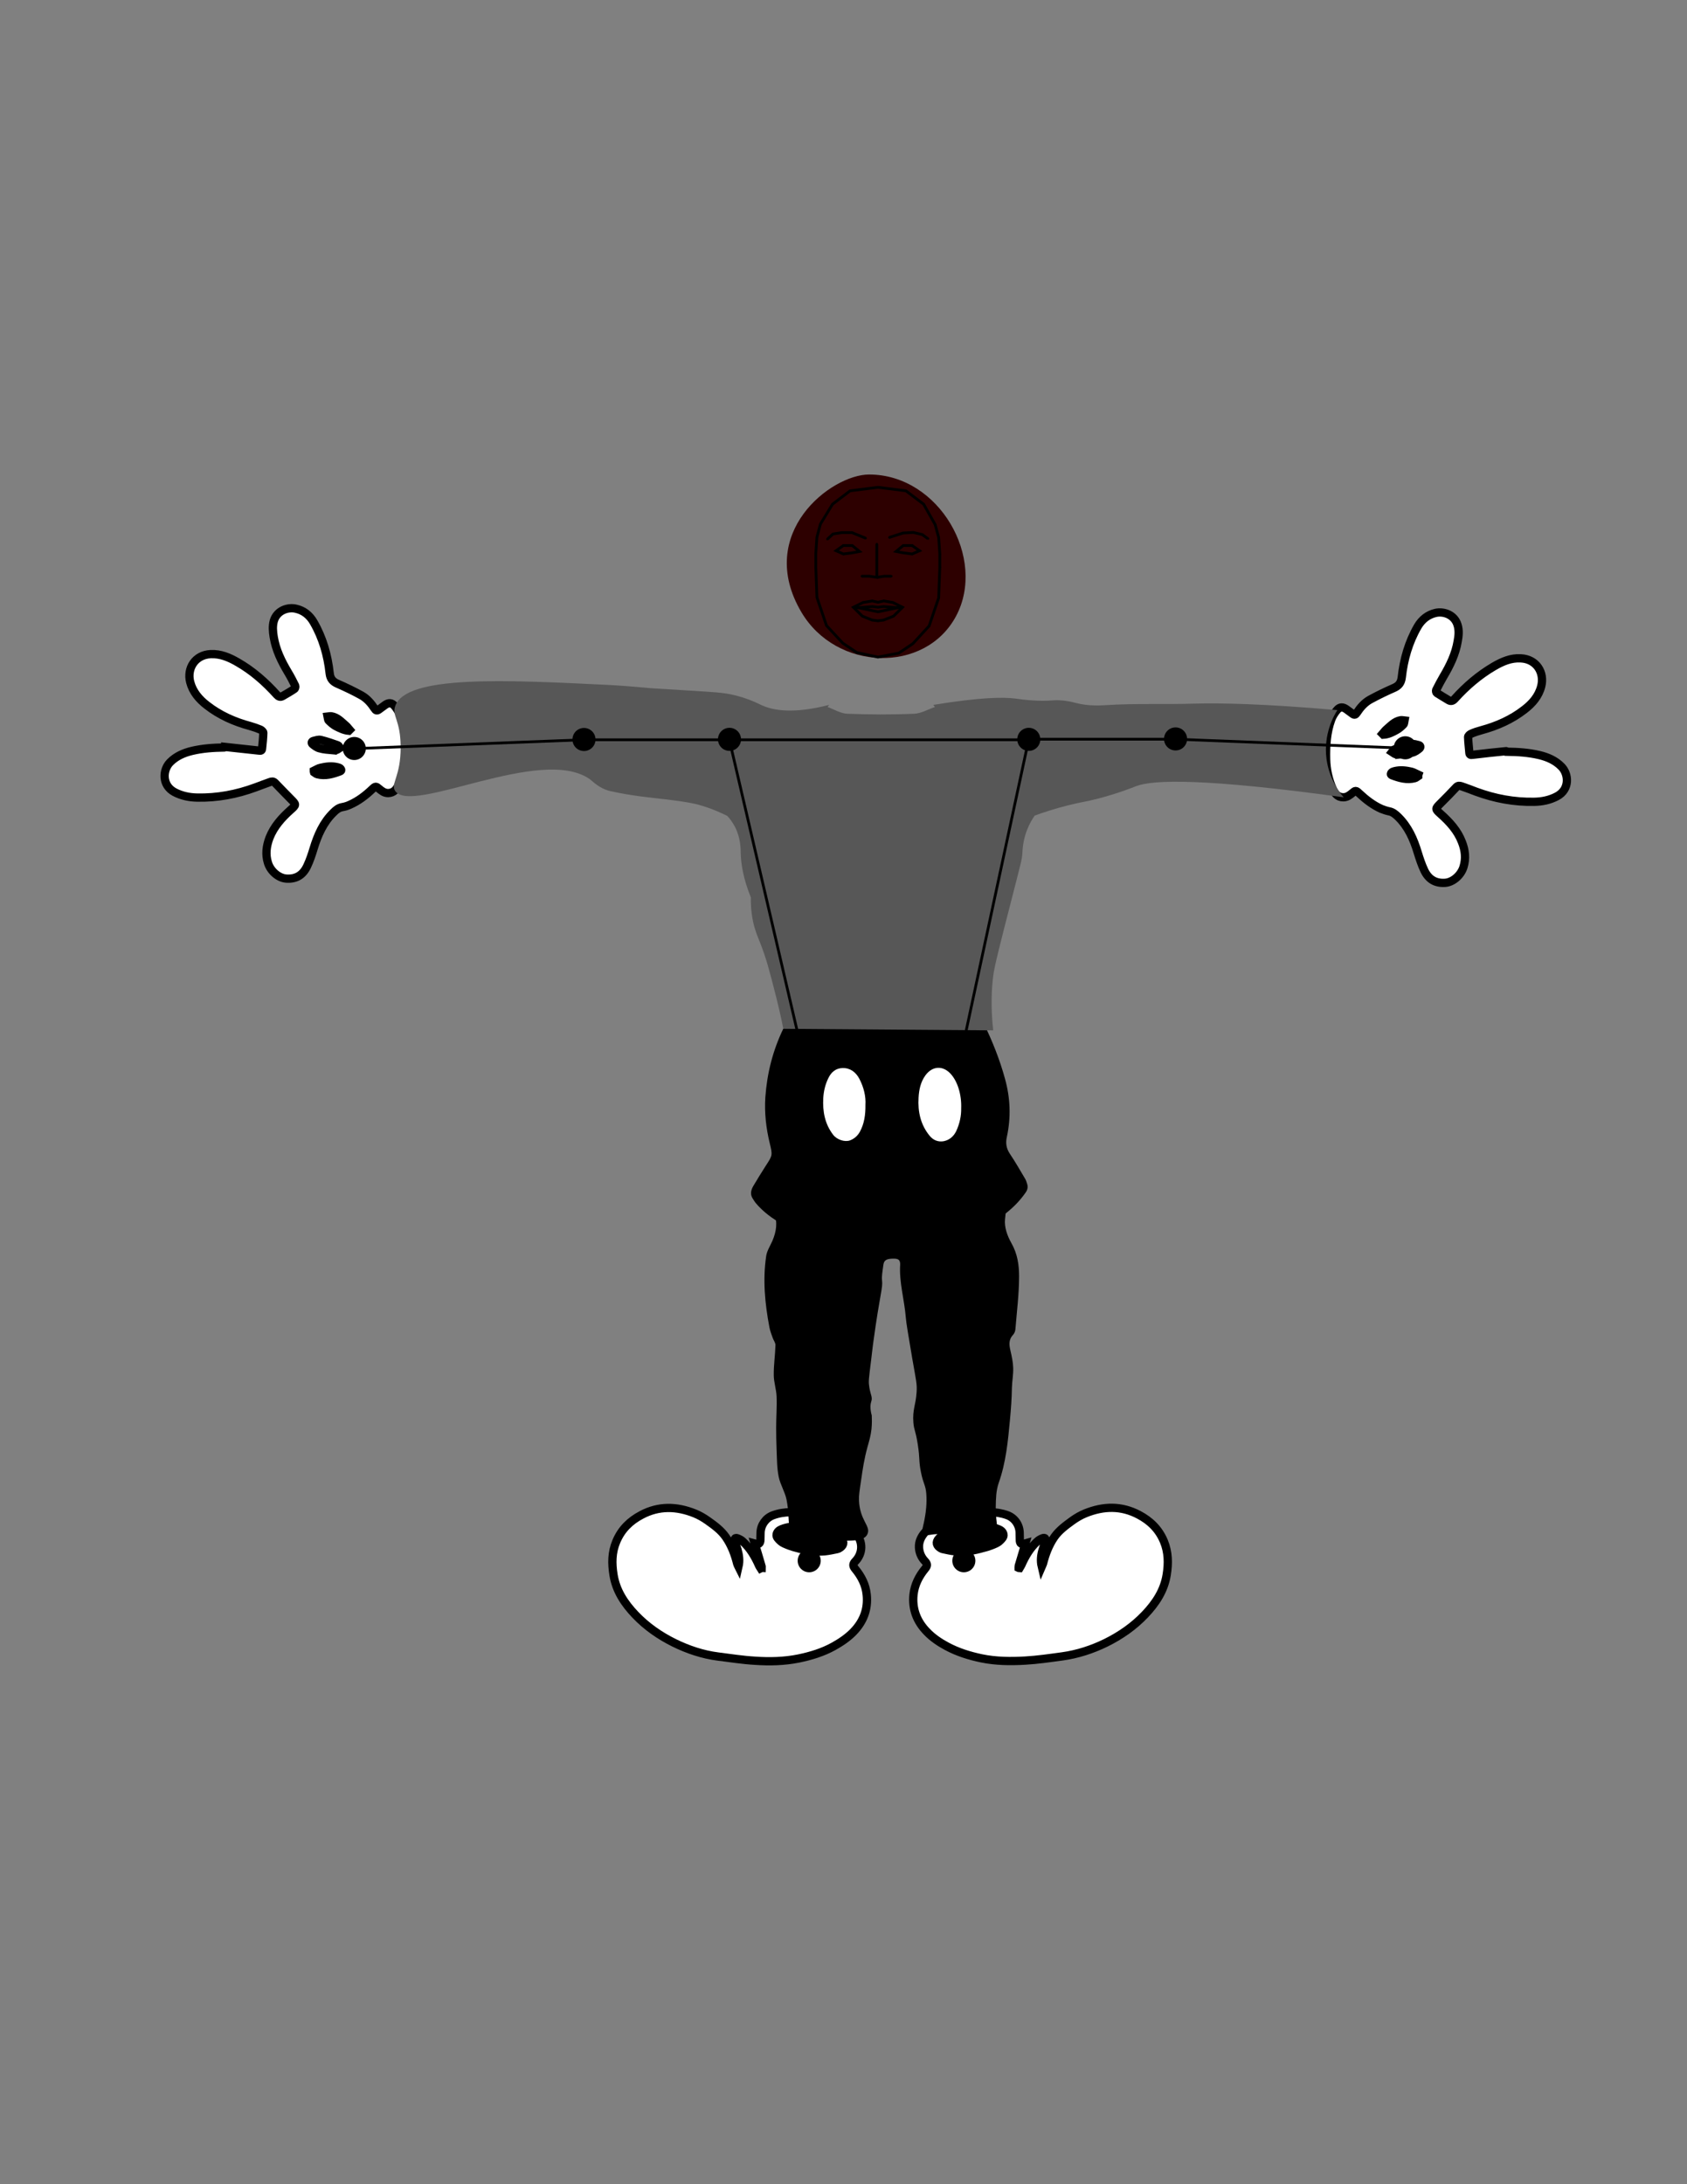 <?xml version="1.0" encoding="utf-8"?>
<!-- Generator: Adobe Illustrator 16.0.3, SVG Export Plug-In . SVG Version: 6.00 Build 0)  -->
<!DOCTYPE svg PUBLIC "-//W3C//DTD SVG 1.0//EN" "http://www.w3.org/TR/2001/REC-SVG-20010904/DTD/svg10.dtd">
<svg version="1.0" id="Grupo" xmlns="http://www.w3.org/2000/svg" xmlns:xlink="http://www.w3.org/1999/xlink" x="0px" y="0px"
	 width="612px" height="792px" viewBox="0 0 612 792" enable-background="new 0 0 612 792" xml:space="preserve">
<rect x="0" y="0" width="612" height="792" fill="#808080" stroke="none"/>
<g id="Mickey">
	<g>
		<path fill="#FFFFFF" stroke="#000000" stroke-width="3" stroke-miterlimit="10" d="M371.994,559.659
			c-0.816,2.805-1.632,5.508-2.448,8.211c-0.051,0.204,0,0.408,0,0.663c0.103,0.051,0.204,0.102,0.306,0.102
			c0.204-0.356,0.459-0.714,0.663-1.122c1.429-3.213,3.162-6.222,5.814-8.619c0.51-0.51,1.224-0.866,1.887-1.122
			c0.816-0.306,1.225,0.052,1.021,0.97c-0.255,1.07-0.663,2.04-0.97,3.11c-0.611,1.989-0.866,4.029-0.356,6.172
			c0.152-0.357,0.356-0.663,0.459-1.021c0.867-3.417,2.091-6.732,4.131-9.69c1.734-2.447,4.131-4.182,6.579-5.967
			c1.428-1.02,3.009-1.938,4.641-2.601c6.63-2.703,13.107-2.805,19.38,0.51c4.183,2.193,7.293,5.253,9.129,9.639
			c1.633,3.928,1.684,7.956,1.021,12.088c-0.918,5.763-3.978,10.353-7.905,14.483c-4.08,4.284-8.874,7.6-14.127,10.2
			c-4.998,2.448-10.302,4.182-15.86,4.947c-4.488,0.611-8.977,1.274-13.465,1.529c-5.304,0.307-10.607,0.256-15.81-0.815
			c-4.386-0.918-8.67-2.244-12.648-4.386c-2.651-1.429-5.15-3.111-7.19-5.253c-3.621-3.724-5.406-8.212-4.845-13.516
			c0.407-3.57,1.938-6.579,4.182-9.333c0.918-1.071,0.918-1.733-0.051-2.754c-1.326-1.377-2.04-3.111-2.143-4.947
			c-0.102-1.938,0.663-3.723,1.938-5.253c2.346-2.855,5.508-4.386,8.976-5.609c2.703-0.97,5.406-1.479,8.211-1.684
			c4.335-0.356,8.67-0.714,12.903,0.816c2.652,0.969,4.386,3.468,4.488,6.272c0.051,0.867,0,1.734,0.051,2.602
			C369.954,559.761,370.413,560.118,371.994,559.659z"/>
		<path fill="#FFFFFF" stroke="#000000" stroke-width="3" stroke-miterlimit="10" d="M356.439,553.59
			c-4.387,0.153-7.956,0.612-11.373,1.734c-1.633,0.561-3.265,1.173-4.488,2.55c-1.225,1.326-0.918,2.652,0.867,3.621
			c0.255,0.153,0.51,0.204,0.765,0.255c1.479,0.306,2.907,0.663,4.386,0.765c3.469,0.307,6.783-0.255,10.099-1.224
			c0,0,1.988-0.408,4.539-1.581c0.306-0.153,0.969-0.459,1.581-1.071c0.407-0.407,1.428-1.325,1.224-2.244
			c-0.204-1.02-0.969-1.58-1.887-1.938C360.009,553.641,357.867,553.437,356.439,553.59z"/>
		<path fill="#FFFFFF" stroke="#000000" stroke-width="3" stroke-miterlimit="10" d="M344.607,558.078
			c1.224-0.867,3.213-1.938,5.813-2.346c2.295-0.357,3.876,0,4.386,0.152c0.97,0.255,2.04,0.714,2.04,0.867
			c-0.102,0.357-5.967-2.04-11.679-0.102c-2.346,0.815-4.182,2.091-4.131,2.243c0.051,0.153,2.142-0.662,10.353-4.386"/>
		<path fill="#FFFFFF" stroke="#000000" stroke-width="3" stroke-miterlimit="10" d="M344.862,560.628
			c-1.734,0.306-2.143,0.306-2.143,0.255c0-0.102,1.785-0.714,3.928-0.918c0.356-0.051,0.662-0.051,1.02-0.051
			c2.754,0,3.417,1.326,5.508,1.224c0.357,0,1.173-0.255,2.856-0.815c1.173-0.357,1.988-0.663,2.601-0.918
			c0.612-0.204,1.071-0.408,1.989-0.816c1.122-0.51,1.428-0.663,1.683-0.969c0.357-0.459,0.663-1.173,0.357-1.632
			c-0.204-0.307-0.51-0.153-1.632-0.459c-0.766-0.204-0.766-0.307-1.429-0.459c-0.204-0.052-0.356-0.052-1.632-0.204
			c-1.224-0.103-1.428-0.103-2.04-0.204c-0.867-0.103-1.173-0.153-1.428-0.204c-1.632-0.153-2.397,1.071-5.253,2.499
			c-1.377,0.714-2.091,1.02-3.009,1.173c-2.04,0.255-3.111-0.561-3.876,0.103c-0.663,0.611-0.612,2.142,0,2.499
			c1.326,0.765,5.967-3.673,5.457-4.488c-0.459-0.816-6.528,0.867-6.63,3.213c-0.052,0.867,0.714,1.887,1.632,2.244
			c1.173,0.459,2.04-0.51,4.896-0.612c0.663-0.051,0.562,0.051,1.173,0c1.071-0.051,2.04-0.204,5.814-1.632
			c1.734-0.612,2.448-0.918,3.213-1.326c1.122-0.561,1.887-1.122,1.887-1.173c-0.051-0.153-5.559,2.703-8.67,2.499
			c-0.459-0.051-2.04-0.153-2.142-0.612c0-0.051,0-0.051,0-0.102c0.153-1.021,1.887-1.989,1.887-1.989
			c2.346-1.275,4.692-1.02,5.304-0.918c0.052,0,0.103,0,0.103,0c0.765,0.102,1.428,0.255,2.04,0.357
			c2.04,0.459,3.06,0.662,3.06,0.815c0,0.663-9.588,1.377-13.668,1.684c-2.192,0.152-4.028,0.306-5.253,0.356
			c4.845-0.867,9.64-1.734,14.484-2.601"/>
	</g>
	<g>
		<path fill="#FFFFFF" stroke="#000000" stroke-width="3" stroke-miterlimit="10" d="M275.859,558.333
			c0.051-0.867,0-1.734,0.051-2.601c0.102-2.806,1.887-5.305,4.488-6.273c4.233-1.581,8.568-1.173,12.903-0.816
			c2.754,0.256,5.508,0.715,8.211,1.684c3.468,1.224,6.579,2.805,8.977,5.609c1.274,1.53,1.988,3.315,1.938,5.254
			c-0.051,1.836-0.815,3.569-2.142,4.946c-0.97,1.021-0.918,1.684-0.051,2.754c2.243,2.703,3.824,5.764,4.182,9.333
			c0.561,5.305-1.224,9.792-4.845,13.516c-2.092,2.142-4.54,3.773-7.191,5.253c-3.978,2.192-8.211,3.468-12.648,4.386
			c-5.253,1.071-10.557,1.173-15.81,0.816c-4.488-0.256-8.976-0.97-13.464-1.53c-5.559-0.714-10.863-2.499-15.861-4.947
			c-5.253-2.601-10.047-5.916-14.127-10.2c-3.927-4.131-6.987-8.721-7.905-14.483c-0.663-4.131-0.663-8.109,1.02-12.087
			c1.836-4.387,4.947-7.446,9.129-9.64c6.222-3.314,12.699-3.213,19.38-0.51c1.632,0.663,3.213,1.581,4.641,2.601
			c2.448,1.734,4.845,3.469,6.579,5.968c2.04,2.958,3.264,6.222,4.131,9.689c0.102,0.357,0.306,0.714,0.459,1.021
			c0.51-2.193,0.204-4.183-0.357-6.171c-0.306-1.021-0.714-2.04-0.969-3.111c-0.204-0.918,0.153-1.326,1.02-0.969
			c0.663,0.255,1.377,0.611,1.887,1.122c2.601,2.396,4.386,5.405,5.814,8.619c0.153,0.407,0.408,0.714,0.663,1.121
			c0.102-0.051,0.204-0.102,0.306-0.102c0-0.204,0.102-0.459,0-0.663c-0.765-2.703-1.581-5.354-2.448-8.211
			C275.298,560.118,275.808,559.761,275.859,558.333z"/>
		<path fill="#FFFFFF" stroke="#000000" stroke-width="3" stroke-miterlimit="10" d="M283.611,554.457
			c-0.918,0.357-1.683,0.918-1.887,1.938c-0.204,0.97,0.816,1.837,1.224,2.244c0.612,0.612,1.275,0.918,1.581,1.071
			c2.55,1.173,4.539,1.581,4.539,1.581c3.315,0.969,6.681,1.53,10.098,1.224c1.479-0.152,2.907-0.459,4.386-0.765
			c0.255-0.051,0.51-0.153,0.765-0.255c1.785-0.969,2.091-2.295,0.867-3.621s-2.805-1.989-4.488-2.55
			c-3.417-1.122-6.987-1.581-11.373-1.734C287.895,553.437,285.702,553.641,283.611,554.457z"/>
		<path fill="#FFFFFF" stroke="#000000" stroke-width="3" stroke-miterlimit="10" d="M294.372,554.457
			c8.211,3.723,10.302,4.539,10.353,4.386c0.051-0.152-1.785-1.428-4.131-2.244c-5.712-1.938-11.628,0.408-11.679,0.103
			c-0.051-0.153,1.071-0.612,2.04-0.867c0.51-0.102,2.091-0.51,4.386-0.153c2.601,0.408,4.59,1.479,5.814,2.347l-0.255,2.601
			c1.734,0.306,2.142,0.306,2.142,0.255c0-0.102-1.785-0.714-3.927-0.918c-0.357-0.051-0.663-0.051-1.02-0.051
			c-2.754,0-3.417,1.326-5.508,1.224c-0.357,0-1.173-0.255-2.856-0.815c-1.173-0.357-1.989-0.663-2.601-0.918
			c-0.612-0.204-1.071-0.408-1.989-0.816c-1.122-0.51-1.428-0.663-1.683-0.969c-0.357-0.459-0.663-1.173-0.357-1.632
			c0.204-0.307,0.51-0.153,1.632-0.459c0.765-0.204,0.765-0.307,1.428-0.459c0.204-0.052,0.357-0.052,1.632-0.204
			c1.224-0.103,1.428-0.103,2.04-0.204c0.867-0.103,1.173-0.153,1.428-0.204c1.632-0.153,2.397,1.071,5.253,2.499
			c1.377,0.714,2.091,1.02,3.009,1.173c2.04,0.255,3.111-0.561,3.876,0.102c0.663,0.612,0.612,2.143,0,2.499
			c-1.326,0.766-5.967-3.672-5.457-4.487c0.459-0.816,6.528,0.867,6.63,3.213c0.051,0.867-0.714,1.887-1.632,2.244
			c-1.173,0.459-2.04-0.51-4.896-0.612c-0.663-0.051-0.561,0.051-1.173,0c-1.071-0.051-2.04-0.204-5.814-1.632
			c-1.734-0.612-2.448-0.918-3.213-1.326c-1.122-0.561-1.887-1.122-1.887-1.173c0.051-0.153,5.559,2.703,8.67,2.499
			c0.459-0.051,2.04-0.153,2.142-0.612c0-0.051,0-0.051,0-0.102c-0.153-1.021-1.887-1.989-1.887-1.989
			c-2.346-1.275-4.692-1.02-5.304-0.918c-0.051,0-0.102,0-0.102,0c-0.765,0.102-1.428,0.255-2.04,0.357
			c-2.04,0.459-3.06,0.662-3.06,0.815c0,0.663,9.588,1.377,13.668,1.684c2.193,0.152,4.029,0.306,5.253,0.356
			c-4.845-0.867-9.639-1.734-14.484-2.601"/>
	</g>
	<path d="M316.251,513.249c0.051,1.173,0.102,2.907-0.102,4.998c-0.307,2.601-0.816,4.131-1.429,6.375
		c-1.224,4.437-1.733,7.956-2.346,12.188c-0.561,3.724-0.816,5.56-0.765,7.09c0.255,7.445,4.335,9.384,3.11,12.291
		c-1.632,3.927-9.996,1.938-23.715,2.091c-0.816,0-2.958,0-4.08-1.326c-0.408-0.51-0.561-1.224-0.612-2.397
		c-0.255-3.569-0.255-7.19-0.969-10.761c-0.561-2.805-2.295-5.508-2.856-8.313c-0.663-3.265-0.612-6.63-0.765-9.945
		c-0.102-2.652-0.153-5.304-0.153-7.905c0-3.773,0.306-7.548,0.153-11.321c-0.102-2.551-1.02-5.151-1.02-7.701
		c-0.051-3.621,0.51-7.191,0.612-10.813c0.051-0.867-0.663-1.733-0.969-2.601c-0.459-1.275-0.969-2.602-1.224-3.927
		c-1.632-8.568-2.448-17.188-1.173-25.807c0.255-1.887,1.479-3.723,2.295-5.609c1.377-3.315,1.938-6.579,0.561-10.048
		c-0.765-1.938-0.051-4.131,0.153-6.222c0.153-1.683,0.663-3.314,0.918-4.947c0.306-2.243,1.275-4.232,3.06-6.171
		c1.326-1.428,1.581-3.365,1.785-5.15c0.51-4.488,0.357-4.387,6.987-4.183c10.608,0.307,21.216,0.766,31.824,0.663
		c8.721-0.051,17.441-0.765,26.163-1.173c0.102,0,0.152,0,0.255,0c4.896-0.255,5.763,0.204,6.426,3.52
		c0.204,1.121,0.51,2.192,0.867,3.264c0.204,0.663,0.459,1.377,1.122,1.785c4.08,2.295,3.825,5.609,4.386,8.619
		c0.765,4.079,0.306,8.159-0.153,12.239c-0.306,2.856,0.766,5.968,2.295,8.67c2.244,3.928,2.806,8.008,2.806,12.088
		c0,6.375-0.816,12.698-1.326,19.073c-0.051,0.714-0.306,1.53-0.867,2.143c-1.734,1.887-1.377,3.773-0.918,5.813
		s0.918,4.08,0.969,6.12c0.103,2.397-0.407,4.845-0.459,7.242c-0.051,3.927-0.356,7.803-0.714,11.679
		c-0.714,7.65-1.428,15.352-4.08,22.849c-0.969,2.805-1.02,5.763-1.07,8.67c-0.052,2.906,0.356,5.813,0.714,8.721
		c0.152,1.326-0.511,2.193-2.295,2.703c-4.642,1.274-9.385,1.683-14.127,0.204c-0.663-0.204-1.275-0.459-1.989-0.562
		c-0.969-0.152-1.53-0.663-1.734-0.765c-2.396-1.224-5.712,0.765-6.936-0.408c-0.867-0.815,0.102-2.396,0.765-6.731
		c0.204-1.122,0.663-4.438,0.408-7.854c-0.255-3.366-1.021-3.314-1.938-7.854c-0.866-4.284-0.306-4.692-1.173-10.2
		c-0.815-5.202-1.326-4.845-1.581-7.854c-0.356-4.794,0.867-6.171,1.173-11.016c0.204-2.907-0.152-4.029-1.58-12.189
		c-1.429-8.567-2.193-12.801-2.347-14.942c-0.51-6.375-2.448-12.699-2.04-19.125c0-0.204,0.051-1.021-0.408-1.581
		c-0.255-0.307-0.815-0.562-1.836-0.562c-2.55,0-3.569,0.459-3.824,2.143c-0.408,2.907-0.663,4.386-0.511,5.661
		c0.357,2.958-0.714,4.539-3.161,22.49c-0.103,0.816-0.357,2.652-0.766,6.273c-0.918,7.293-0.969,8.058-0.765,9.435
		c0.306,2.652,0.969,3.57,0.969,4.794c0,0.511-0.102,0.562-0.204,1.122C315.69,509.322,315.639,511.056,316.251,513.249z"/>
	<g>
		<path d="M323.442,368.919c0,0.051,0,0.102,0,0.153c-6.682,0.153-13.312,0.255-19.992,0.51c-5.304,0.204-10.557,0.663-15.861,0.969
			c-1.785,0.102-2.754,1.071-3.468,2.55c-3.774,7.854-5.865,16.116-6.477,24.786c-0.357,5.61,0.255,11.118,1.581,16.575
			c1.071,4.438,1.071,4.438-1.428,8.262c-1.581,2.448-3.111,4.947-4.59,7.446c-0.765,1.377-1.122,2.856-0.204,4.335
			c0.357,0.562,0.714,1.173,1.122,1.683c2.754,3.265,6.12,5.764,9.843,7.753c5.355,2.906,11.016,5.15,16.983,6.477
			c3.978,0.867,8.007,1.479,12.138,0.816c1.785-0.307,3.061-1.225,3.57-3.01c0.356-1.224,0.714-2.499,0.918-3.773
			c0.204-1.122,0.765-1.479,1.785-1.53c1.784-0.102,3.621-0.102,5.405-0.306c1.071-0.103,1.785,0.204,2.244,1.173
			c0.612,1.326,1.225,2.652,1.785,4.029c0.714,1.683,1.836,2.601,3.672,2.651c0.918,0,1.836,0.153,2.754,0.103
			c7.549-0.307,14.79-2.04,21.573-5.508c6.019-3.111,11.424-7.038,15.351-12.75c0.612-0.919,0.816-1.837,0.511-2.907
			c-0.204-0.663-0.408-1.326-0.714-1.888c-1.836-3.11-3.621-6.222-5.61-9.18c-1.275-1.938-1.581-3.876-1.071-6.069
			c1.53-7.089,1.275-14.075-0.663-21.063c-1.938-7.089-4.641-13.821-7.854-20.4c-0.255-0.561-1.021-1.173-1.581-1.224
			c-2.244-0.306-4.539-0.561-6.783-0.561C340.017,368.868,331.704,368.919,323.442,368.919z"/>
		<path fill="#FFFFFF" d="M348.688,401.967c0.051,2.55-0.511,5.457-1.837,8.262c-0.969,1.938-2.499,3.162-4.487,3.57
			c-1.938,0.357-3.774-0.306-5.101-1.938c-3.314-4.029-4.335-8.772-4.028-13.821c0.152-2.856,0.714-5.661,2.447-8.058
			c2.448-3.417,6.273-3.774,9.181-0.612C347.412,392.124,348.891,397.02,348.688,401.967z"/>
		<path fill="#FFFFFF" d="M313.956,400.641c0.051,3.724-0.459,6.834-1.989,9.69c-0.815,1.479-1.989,2.55-3.57,3.162
			c-1.887,0.714-4.793-0.204-6.17-2.04c-3.009-3.927-3.825-8.466-3.57-13.26c0.153-2.55,0.714-4.947,1.836-7.242
			c1.071-2.244,2.754-3.621,5.202-3.672c2.754-0.051,4.743,1.479,6.018,3.825C313.344,394.215,314.16,397.53,313.956,400.641z"/>
	</g>
	<path fill="#FFFFFF" stroke="#000000" stroke-width="3" stroke-miterlimit="10" d="M81.702,270.846
		c4.08,0.459,8.16,0.867,12.24,1.326c0.714,0.102,1.071,0,1.122-0.714c0.204-1.938,0.408-3.825,0.459-5.763
		c0-0.357-0.612-0.918-1.02-1.122c-1.224-0.51-2.55-0.969-3.825-1.326c-5.661-1.53-10.965-3.876-15.606-7.497
		c-2.856-2.193-5.151-4.896-6.069-8.415c-1.275-4.947,1.734-9.894,7.446-10.149c3.57-0.153,6.681,1.173,9.69,2.907
		c5.457,3.111,10.098,7.191,14.28,11.832c0.663,0.714,1.275,0.969,2.142,0.459c1.479-0.867,2.958-1.683,4.335-2.652
		c0.204-0.153,0.306-0.765,0.204-1.071c-0.816-1.632-1.632-3.264-2.601-4.845c-2.397-4.029-4.437-8.16-5.202-12.852
		c-0.306-1.938-0.51-3.876,0.051-5.865c1.122-3.723,5.049-5.049,7.956-4.386c2.856,0.612,5.049,2.397,6.477,4.896
		c3.315,5.712,5.1,11.985,5.814,18.513c0.204,1.989,1.122,3.06,2.907,3.825c2.907,1.275,5.814,2.652,8.568,4.182
		c2.04,1.122,3.57,2.907,4.845,4.845c0.408,0.663,0.816,0.816,1.479,0.357c0.765-0.561,1.53-1.122,2.295-1.683
		c1.275-0.918,2.397-0.918,3.417,0.306c0.867,1.02,1.632,2.244,2.091,3.519c1.683,4.59,1.938,9.384,1.836,14.28
		c-0.102,3.774-0.867,7.344-2.397,10.761c-0.714,1.581-1.734,3.009-3.825,3.06c-1.377,0-2.346-0.765-3.315-1.581
		c-1.071-0.918-1.275-0.969-2.346,0.051c-2.448,2.346-5.1,4.386-8.211,5.763c-0.867,0.408-1.836,0.714-2.805,0.867
		c-1.326,0.255-2.244,1.02-3.162,1.938c-3.723,3.621-5.712,8.211-7.191,13.056c-0.663,2.193-1.377,4.335-2.346,6.375
		c-1.581,3.366-4.131,4.794-7.599,4.539c-2.805-0.204-5.712-2.703-6.63-5.712c-0.969-3.06-0.561-6.12,0.561-9.078
		c1.632-4.131,4.488-7.293,7.752-10.2c1.989-1.785,1.989-1.836,0.051-3.774c-1.938-1.989-3.927-3.978-5.814-5.967
		c-0.612-0.612-1.224-0.51-1.887-0.255c-1.785,0.612-3.519,1.326-5.253,1.938c-6.783,2.499-13.821,3.825-21.063,3.672
		c-2.856-0.051-5.661-0.612-8.262-1.989c-4.641-2.499-4.284-8.007-1.632-10.761c2.193-2.244,4.998-3.468,8.007-4.182
		c3.876-0.918,7.803-1.173,11.73-1.224C81.702,270.999,81.702,270.948,81.702,270.846z M120.717,272.019v-0.051
		c0.459,0,0.969,0.102,1.428-0.051c0.408-0.153,0.765-0.51,1.173-0.765c-0.255-0.306-0.408-0.765-0.765-0.918
		c-2.04-0.714-4.08-1.428-6.171-1.938c-0.816-0.204-1.785,0.153-2.652,0.357c-0.765,0.204-0.816,0.816-0.306,1.224
		c0.765,0.612,1.632,1.275,2.55,1.479C117.504,271.815,119.136,271.866,120.717,272.019z M113.832,279.516
		c0,0.153,0,0.306,0.051,0.459c0.408,0.255,0.765,0.663,1.224,0.765c2.907,0.765,5.61-0.051,8.313-1.071
		c0.612-0.255,0.357-0.765,0-1.071c-0.255-0.204-0.663-0.306-1.02-0.408c-2.04-0.51-4.08-0.255-6.069,0.204
		C115.464,278.547,114.699,279.108,113.832,279.516z M126.531,264.981c0.102-0.102,0.204-0.204,0.306-0.306
		c-0.459-0.51-0.816-1.122-1.326-1.53c-1.632-1.377-3.06-3.06-5.304-3.417c-0.408-0.051-0.867,0.051-1.326,0.102
		c0.102,0.459,0.051,1.122,0.357,1.428c0.765,0.765,1.632,1.53,2.55,2.04C123.267,264.063,124.797,264.828,126.531,264.981z"/>
	<path fill="#FFFFFF" stroke="#000000" stroke-width="3" stroke-miterlimit="10" d="M546.72,272.58
		c3.927,0.051,7.905,0.306,11.73,1.224c3.009,0.714,5.813,1.938,8.007,4.182c2.703,2.754,3.06,8.262-1.632,10.761
		c-2.602,1.377-5.355,1.938-8.263,1.989c-7.241,0.153-14.279-1.173-21.063-3.672c-1.734-0.663-3.468-1.326-5.253-1.938
		c-0.663-0.204-1.275-0.357-1.887,0.255c-1.888,2.04-3.876,4.029-5.814,5.967c-1.938,1.938-1.938,1.989,0.051,3.774
		c3.265,2.907,6.171,6.069,7.752,10.2c1.173,2.958,1.53,5.967,0.562,9.078c-0.969,3.06-3.876,5.508-6.63,5.712
		c-3.417,0.255-6.019-1.173-7.6-4.539c-0.969-2.04-1.683-4.233-2.346-6.375c-1.479-4.896-3.468-9.435-7.191-13.056
		c-0.918-0.867-1.836-1.683-3.161-1.938c-0.97-0.204-1.888-0.51-2.806-0.867c-3.11-1.377-5.763-3.468-8.211-5.763
		c-1.071-1.02-1.274-0.969-2.346-0.051c-0.969,0.816-1.938,1.581-3.315,1.581c-2.091,0-3.11-1.428-3.825-3.06
		c-1.529-3.417-2.295-6.987-2.396-10.761c-0.103-4.845,0.153-9.639,1.836-14.28c0.459-1.275,1.224-2.499,2.091-3.519
		c1.021-1.224,2.143-1.224,3.417-0.306c0.766,0.562,1.53,1.122,2.295,1.683c0.663,0.51,1.021,0.306,1.479-0.357
		c1.274-1.938,2.805-3.723,4.845-4.845c2.805-1.53,5.661-2.907,8.568-4.182c1.784-0.765,2.651-1.836,2.906-3.825
		c0.715-6.528,2.499-12.801,5.814-18.513c1.479-2.499,3.621-4.233,6.477-4.896c2.958-0.663,6.835,0.663,7.956,4.386
		c0.612,1.938,0.408,3.927,0.052,5.865c-0.766,4.641-2.806,8.823-5.202,12.852c-0.918,1.581-1.785,3.213-2.602,4.845
		c-0.152,0.255,0,0.918,0.204,1.071c1.429,0.918,2.907,1.785,4.335,2.652c0.816,0.459,1.479,0.255,2.143-0.459
		c4.182-4.641,8.874-8.67,14.279-11.832c3.01-1.734,6.12-3.111,9.69-2.907c5.763,0.255,8.721,5.202,7.446,10.149
		c-0.918,3.57-3.213,6.222-6.069,8.415c-4.641,3.621-9.945,5.967-15.606,7.497c-1.325,0.357-2.601,0.765-3.824,1.326
		c-0.459,0.204-1.021,0.765-1.021,1.122c0.051,1.938,0.306,3.825,0.459,5.763c0.051,0.714,0.459,0.816,1.122,0.714
		c4.08-0.51,8.16-0.918,12.24-1.326C546.669,272.427,546.669,272.478,546.72,272.58z M512.396,272.886
		c0.919-0.204,1.785-0.867,2.551-1.479c0.459-0.408,0.459-1.071-0.307-1.224c-0.866-0.204-1.836-0.561-2.651-0.357
		c-2.091,0.51-4.131,1.224-6.171,1.938c-0.307,0.102-0.511,0.612-0.766,0.918c0.408,0.255,0.766,0.663,1.173,0.765
		c0.459,0.153,0.918,0.051,1.429,0.051v0.051C509.286,273.345,510.867,273.294,512.396,272.886z M512.04,279.822
		c-1.989-0.459-4.029-0.714-6.069-0.204c-0.356,0.102-0.765,0.204-1.02,0.408c-0.357,0.306-0.612,0.816,0,1.071
		c2.651,1.02,5.406,1.836,8.313,1.071c0.459-0.102,0.816-0.51,1.225-0.765c0-0.153,0-0.306,0.051-0.459
		C513.723,280.587,512.907,280.026,512.04,279.822z M506.583,264.726c0.969-0.51,1.785-1.275,2.55-2.04
		c0.307-0.306,0.255-0.918,0.357-1.428c-0.459-0.051-0.918-0.153-1.326-0.102c-2.244,0.357-3.672,2.04-5.304,3.417
		c-0.511,0.459-0.867,1.02-1.326,1.53c0.102,0.102,0.204,0.204,0.306,0.306C503.625,266.307,505.104,265.542,506.583,264.726z"/>
	<path fill="#575757" d="M485.163,257.484c-1.224,1.938-5.151,8.721-3.927,17.799c0.969,7.14,4.59,11.934,6.222,13.821
		c-50.541-6.936-69.054-6.426-75.327-4.029c-1.173,0.459-6.426,2.601-13.923,4.539c-4.692,1.224-5.661,1.122-10.71,2.397
		c-5.304,1.326-9.486,2.754-12.138,3.723c-0.816,1.173-1.938,3.009-2.856,5.406c-1.428,3.774-1.53,6.885-1.632,8.415
		c-0.153,2.193-0.357,2.703-3.57,15.3c-4.386,17.034-6.579,25.602-6.986,28.968c-0.562,4.488-0.97,11.271,0,19.788
		c-25.398-0.204-50.745-0.357-76.144-0.561c-0.969-4.896-1.938-8.925-2.652-11.73c-2.397-9.435-3.621-14.127-5.916-19.839
		c-0.765-1.887-1.683-4.029-2.397-7.242c-0.765-3.621-0.867-6.732-0.816-8.823c-2.856-7.038-3.57-12.342-3.672-15.963
		c-0.051-1.785,0-5.559-2.091-9.639c-0.969-1.836-2.04-3.162-2.754-3.927c-2.397-1.224-6.018-2.856-10.659-4.131
		c-1.224-0.306-3.723-0.969-11.526-1.887c-5.865-0.663-12.393-1.275-20.094-2.958c-4.284-0.969-6.528-3.621-7.803-4.488
		c-17.697-12.138-64.464,13.158-70.431,4.386c-1.785-2.601,2.04-5.202,1.989-15.963c-0.051-9.792-3.213-11.22-1.989-14.79
		c3.876-11.322,39.78-9.537,77.214-7.701c3.519,0.153,11.169,0.765,13.668,1.02c2.907,0.306,0.969,0.051,22.848,1.479
		c3.672,0.255,7.548,0.51,12.495,2.091c3.315,1.071,5.508,2.193,6.477,2.652c4.335,2.04,11.628,3.366,24.735,0
		c-0.204,0.255-0.357,0.51-0.561,0.765c2.397,0.867,4.692,2.346,7.14,2.448c8.058,0.306,16.167,0.357,24.225,0
		c2.602-0.102,5.05-1.581,7.549-2.448c-0.204-0.255-0.357-0.51-0.562-0.765c17.188-2.805,25.398-2.856,29.733-2.295
		c1.224,0.153,4.028,0.612,8.058,0.765c5.406,0.204,5.814-0.459,9.639,0c4.029,0.459,4.743,1.275,9.13,1.632
		c2.855,0.204,4.998,0.051,5.916,0c10.71-0.714,21.42-0.204,32.181-0.561C442.476,254.883,457.98,255.138,485.163,257.484z"/>
	<path fill="#2D0000" d="M315.282,172.059c-13.77,0-41.412,21.318-24.582,49.878c12.648,21.471,44.88,22.44,56.1,1.53
		C358.02,202.557,340.782,172.059,315.282,172.059z"/>
</g>
<g id="skeleton_1_">
	<polygon fill="none" stroke="#000000" stroke-miterlimit="10" points="264.588,268.245 290.241,378.303 349.605,377.895 
		373.167,268.245 	"/>
	<polyline fill="none" stroke="#000000" stroke-miterlimit="10" points="264.078,268.245 211.701,268.245 128.418,271.458 	"/>
	<polyline fill="none" stroke="#000000" stroke-miterlimit="10" points="373.932,268.041 426.564,268.041 509.847,271.305 	"/>
	<polyline fill="none" stroke="#000000" stroke-miterlimit="10" points="290.241,378.303 293.505,460.005 293.505,566.085 	"/>
	<polyline fill="none" stroke="#000000" stroke-miterlimit="10" points="349.605,377.895 349.605,460.005 349.605,566.085 	"/>
	<polyline fill="none" stroke="#000000" stroke-miterlimit="10" points="318.495,176.7 308.397,177.975 302.022,182.82 
		297.636,190.011 296.361,194.754 295.953,200.721 295.953,205.566 296.361,216.633 299.829,226.833 305.745,233.208 
		310.845,236.625 318.495,238.257 326.043,236.829 331.143,233.412 337.059,226.986 340.527,216.786 340.935,205.77 
		340.935,200.874 340.527,194.907 339.252,190.215 335.07,182.82 328.644,177.975 318.495,176.7 	"/>
	<polyline fill="none" stroke="#000000" stroke-miterlimit="10" points="300.135,195.519 302.175,193.632 305.337,193.122 
		309.06,193.122 314.058,195.162 	"/>
	<polygon fill="none" stroke="#000000" stroke-miterlimit="10" points="303.297,199.701 305.949,197.814 309.162,197.814 
		311.814,199.956 309.162,200.466 305.949,200.874 	"/>
	<polyline fill="none" stroke="#000000" stroke-miterlimit="10" points="312.63,208.932 315.282,208.932 318.087,209.34 
		318.087,206.637 318.087,203.016 318.087,200.211 318.087,197.253 	"/>
	<polyline fill="none" stroke="#000000" stroke-miterlimit="10" points="336.6,195.315 334.56,193.836 331.347,193.071 
		327.624,193.275 322.524,194.907 	"/>
	<polygon fill="none" stroke="#000000" stroke-miterlimit="10" points="333.591,199.701 330.888,197.814 327.675,197.814 
		325.074,199.956 327.675,200.466 330.888,200.874 	"/>
	<polyline fill="none" stroke="#000000" stroke-miterlimit="10" points="323.391,208.932 320.841,208.932 318.087,209.34 	"/>
	<polygon fill="none" stroke="#000000" stroke-miterlimit="10" points="309.57,220.203 313.089,218.469 316.404,217.908 
		318.495,218.367 320.637,217.908 323.901,218.469 327.42,220.203 324.156,223.416 320.535,224.844 318.495,225.099 
		316.404,224.844 312.834,223.416 	"/>
	<polyline fill="none" stroke="#000000" stroke-miterlimit="10" points="309.57,220.203 311.406,220.356 316.506,219.948 
		318.495,220.203 320.535,219.948 325.584,220.356 327.42,220.203 	"/>
	<polyline fill="none" stroke="#000000" stroke-miterlimit="10" points="309.57,220.203 311.406,220.356 316.506,221.427 
		318.495,221.835 320.535,221.427 325.584,220.356 327.42,220.203 	"/>
	<circle id="rightShoulder" cx="264.639" cy="268.092" r="4.182"/>
	<circle id="rightElbow" cx="211.854" cy="268.143" r="4.182"/>
	<circle id="rightWrist" cx="128.52" cy="271.407" r="4.182"/>
	<circle id="rightHip" cx="290.292" cy="378.15" r="4.182"/>
	<circle id="rightKnee" cx="293.556" cy="459.852" r="4.182"/>
	<circle id="rightAnkle" cx="293.556" cy="565.932" r="4.182"/>
	<circle id="leftElbow" cx="426.462" cy="267.939" r="4.182"/>
	<circle id="leftWrist" cx="509.796" cy="271.152" r="4.182"/>
	<circle id="leftHip" cx="349.656" cy="377.742" r="4.182"/>
	<circle id="leftKnee" cx="349.656" cy="459.852" r="4.182"/>
	<circle id="leftAnkle" cx="349.656" cy="565.932" r="4.182"/>
	<circle id="rightEye0" cx="303.297" cy="199.701" r="0.408"/>
	<circle id="rightBrow1" cx="302.175" cy="193.632" r="0.408"/>
	<circle id="rightBrow4" cx="314.058" cy="195.162" r="0.408"/>
	<circle id="nose1" cx="318.087" cy="200.211" r="0.408"/>
	<circle id="rightBrow3" cx="309.06" cy="193.122" r="0.408"/>
	<circle id="rightEye1" cx="305.949" cy="197.814" r="0.408"/>
	<circle id="rightBrow0" cx="300.135" cy="195.519" r="0.408"/>
	<circle id="rightBrow2" cx="305.337" cy="193.122" r="0.408"/>
	<circle id="rightEye5" cx="305.949" cy="200.874" r="0.408"/>
	<circle id="rightEye2" cx="309.162" cy="197.814" r="0.408"/>
	<circle id="rightEye3" cx="311.814" cy="199.956" r="0.408"/>
	<circle id="nose0" cx="318.087" cy="197.253" r="0.408"/>
	<circle id="nose3" cx="318.087" cy="206.637" r="0.408"/>
	<circle id="rightNose0" cx="312.63" cy="208.932" r="0.408"/>
	<circle id="rightMouthCorner" cx="309.57" cy="220.203" r="0.408"/>
	<circle id="rightNose1" cx="315.282" cy="208.932" r="0.408"/>
	<circle id="rightUpperLipTop0" cx="313.089" cy="218.469" r="0.408"/>
	<circle id="nose2" cx="318.087" cy="203.016" r="0.408"/>
	<circle id="nose4" cx="318.087" cy="209.34" r="0.408"/>
	<circle id="upperLipTopMid" cx="318.495" cy="218.367" r="0.408"/>
	<circle id="rightUpperLipTop1" cx="316.404" cy="217.908" r="0.408"/>
	<path id="rightMiddleLip" d="M311.406,219.948c0.204,0,0.408,0.204,0.408,0.408s-0.204,0.408-0.408,0.408s-0.408-0.204-0.408-0.408
		S311.202,219.948,311.406,219.948z"/>
	<circle id="lowerLipBottomMid" cx="318.495" cy="225.099" r="0.408"/>
	<circle id="upperLipBottomMid" cx="318.495" cy="220.203" r="0.408"/>
	<circle id="lowerLipTopMid" cx="318.495" cy="221.784" r="0.408"/>
	<circle id="rightUpperLipBottom1" cx="316.506" cy="219.948" r="0.408"/>
	<circle id="rightLowerLipTop0" cx="316.506" cy="221.427" r="0.408"/>
	<circle id="rightLowerLipBottom1" cx="316.404" cy="224.844" r="0.408"/>
	<circle id="rightLowerLipBottom0" cx="312.834" cy="223.416" r="0.408"/>
	<circle id="rightEye4" cx="309.162" cy="200.466" r="0.408"/>
	<circle id="jawMid" cx="318.495" cy="238.257" r="0.408"/>
	<circle id="rightJaw7" cx="310.845" cy="236.625" r="0.408"/>
	<circle id="rightJaw6" cx="305.745" cy="233.208" r="0.408"/>
	<circle id="rightJaw5" cx="299.829" cy="226.833" r="0.408"/>
	<circle id="rightJaw4" cx="296.361" cy="216.633" r="0.408"/>
	<circle id="rightJaw3" cx="295.953" cy="205.566" r="0.408"/>
	<circle id="rightJaw2" cx="295.953" cy="200.721" r="0.408"/>
	<circle id="rightJaw1" cx="296.361" cy="194.754" r="0.408"/>
	<circle id="rightJaw0" cx="297.636" cy="190.011" r="0.408"/>
	<circle id="topMid" cx="318.597" cy="176.7" r="0.408"/>
	<circle id="leftTop0" cx="328.644" cy="177.975" r="0.408"/>
	<circle id="leftTop1" cx="335.07" cy="182.82" r="0.408"/>
	<circle id="leftEye0" cx="333.693" cy="199.701" r="0.408"/>
	<circle id="leftBrow1" cx="334.662" cy="193.836" r="0.408"/>
	<circle id="leftBrow4" cx="322.626" cy="194.907" r="0.408"/>
	<circle id="leftBrow3" cx="327.726" cy="193.275" r="0.408"/>
	<circle id="leftEye1" cx="331.041" cy="197.814" r="0.408"/>
	<circle id="leftBrow0" cx="336.702" cy="195.315" r="0.408"/>
	<circle id="leftBrow2" cx="331.449" cy="193.071" r="0.408"/>
	<circle id="leftEye5" cx="331.041" cy="200.874" r="0.408"/>
	<circle id="leftEye2" cx="327.828" cy="197.814" r="0.408"/>
	<circle id="leftEye3" cx="325.176" cy="199.956" r="0.408"/>
	<circle id="leftNose0" cx="323.391" cy="208.932" r="0.408"/>
	<circle id="leftMouthCorner" cx="327.42" cy="220.203" r="0.408"/>
	<circle id="leftNose1" cx="320.943" cy="208.932" r="0.408"/>
	<circle id="leftUpperLipTop0" cx="323.901" cy="218.469" r="0.408"/>
	<circle id="leftUpperLipTop1" cx="320.637" cy="217.908" r="0.408"/>
	<path id="leftMiddleLip" d="M325.584,219.948c0.204,0,0.408,0.204,0.408,0.408s-0.204,0.408-0.408,0.408s-0.408-0.204-0.408-0.408
		S325.38,219.948,325.584,219.948z"/>
	<circle id="leftUpperLipBottom1" cx="320.535" cy="219.948" r="0.408"/>
	<circle id="leftLowerLipTop0" cx="320.535" cy="221.427" r="0.408"/>
	<circle id="leftLowerLipBottom1" cx="320.637" cy="224.844" r="0.408"/>
	<circle id="leftLowerLipBottom0" cx="324.156" cy="223.416" r="0.408"/>
	<circle id="leftEye4" cx="327.828" cy="200.466" r="0.408"/>
	<circle id="leftJaw7" cx="326.043" cy="236.829" r="0.408"/>
	<circle id="leftJaw6" cx="331.143" cy="233.412" r="0.408"/>
	<circle id="leftJaw5" cx="337.059" cy="226.986" r="0.408"/>
	<circle id="leftJaw4" cx="340.527" cy="216.786" r="0.408"/>
	<circle id="leftJaw3" cx="340.935" cy="205.77" r="0.408"/>
	<circle id="leftJaw2" cx="340.935" cy="200.874" r="0.408"/>
	<circle id="leftJaw1" cx="340.527" cy="194.907" r="0.408"/>
	<circle id="leftJaw0" cx="339.252" cy="190.215" r="0.408"/>
	<circle id="rightTop0" cx="308.448" cy="177.975" r="0.408"/>
	<circle id="rightTop1" cx="302.022" cy="182.82" r="0.408"/>
	<circle id="leftShoulder" cx="373.218" cy="268.092" r="4.182"/>
</g>
</svg>
